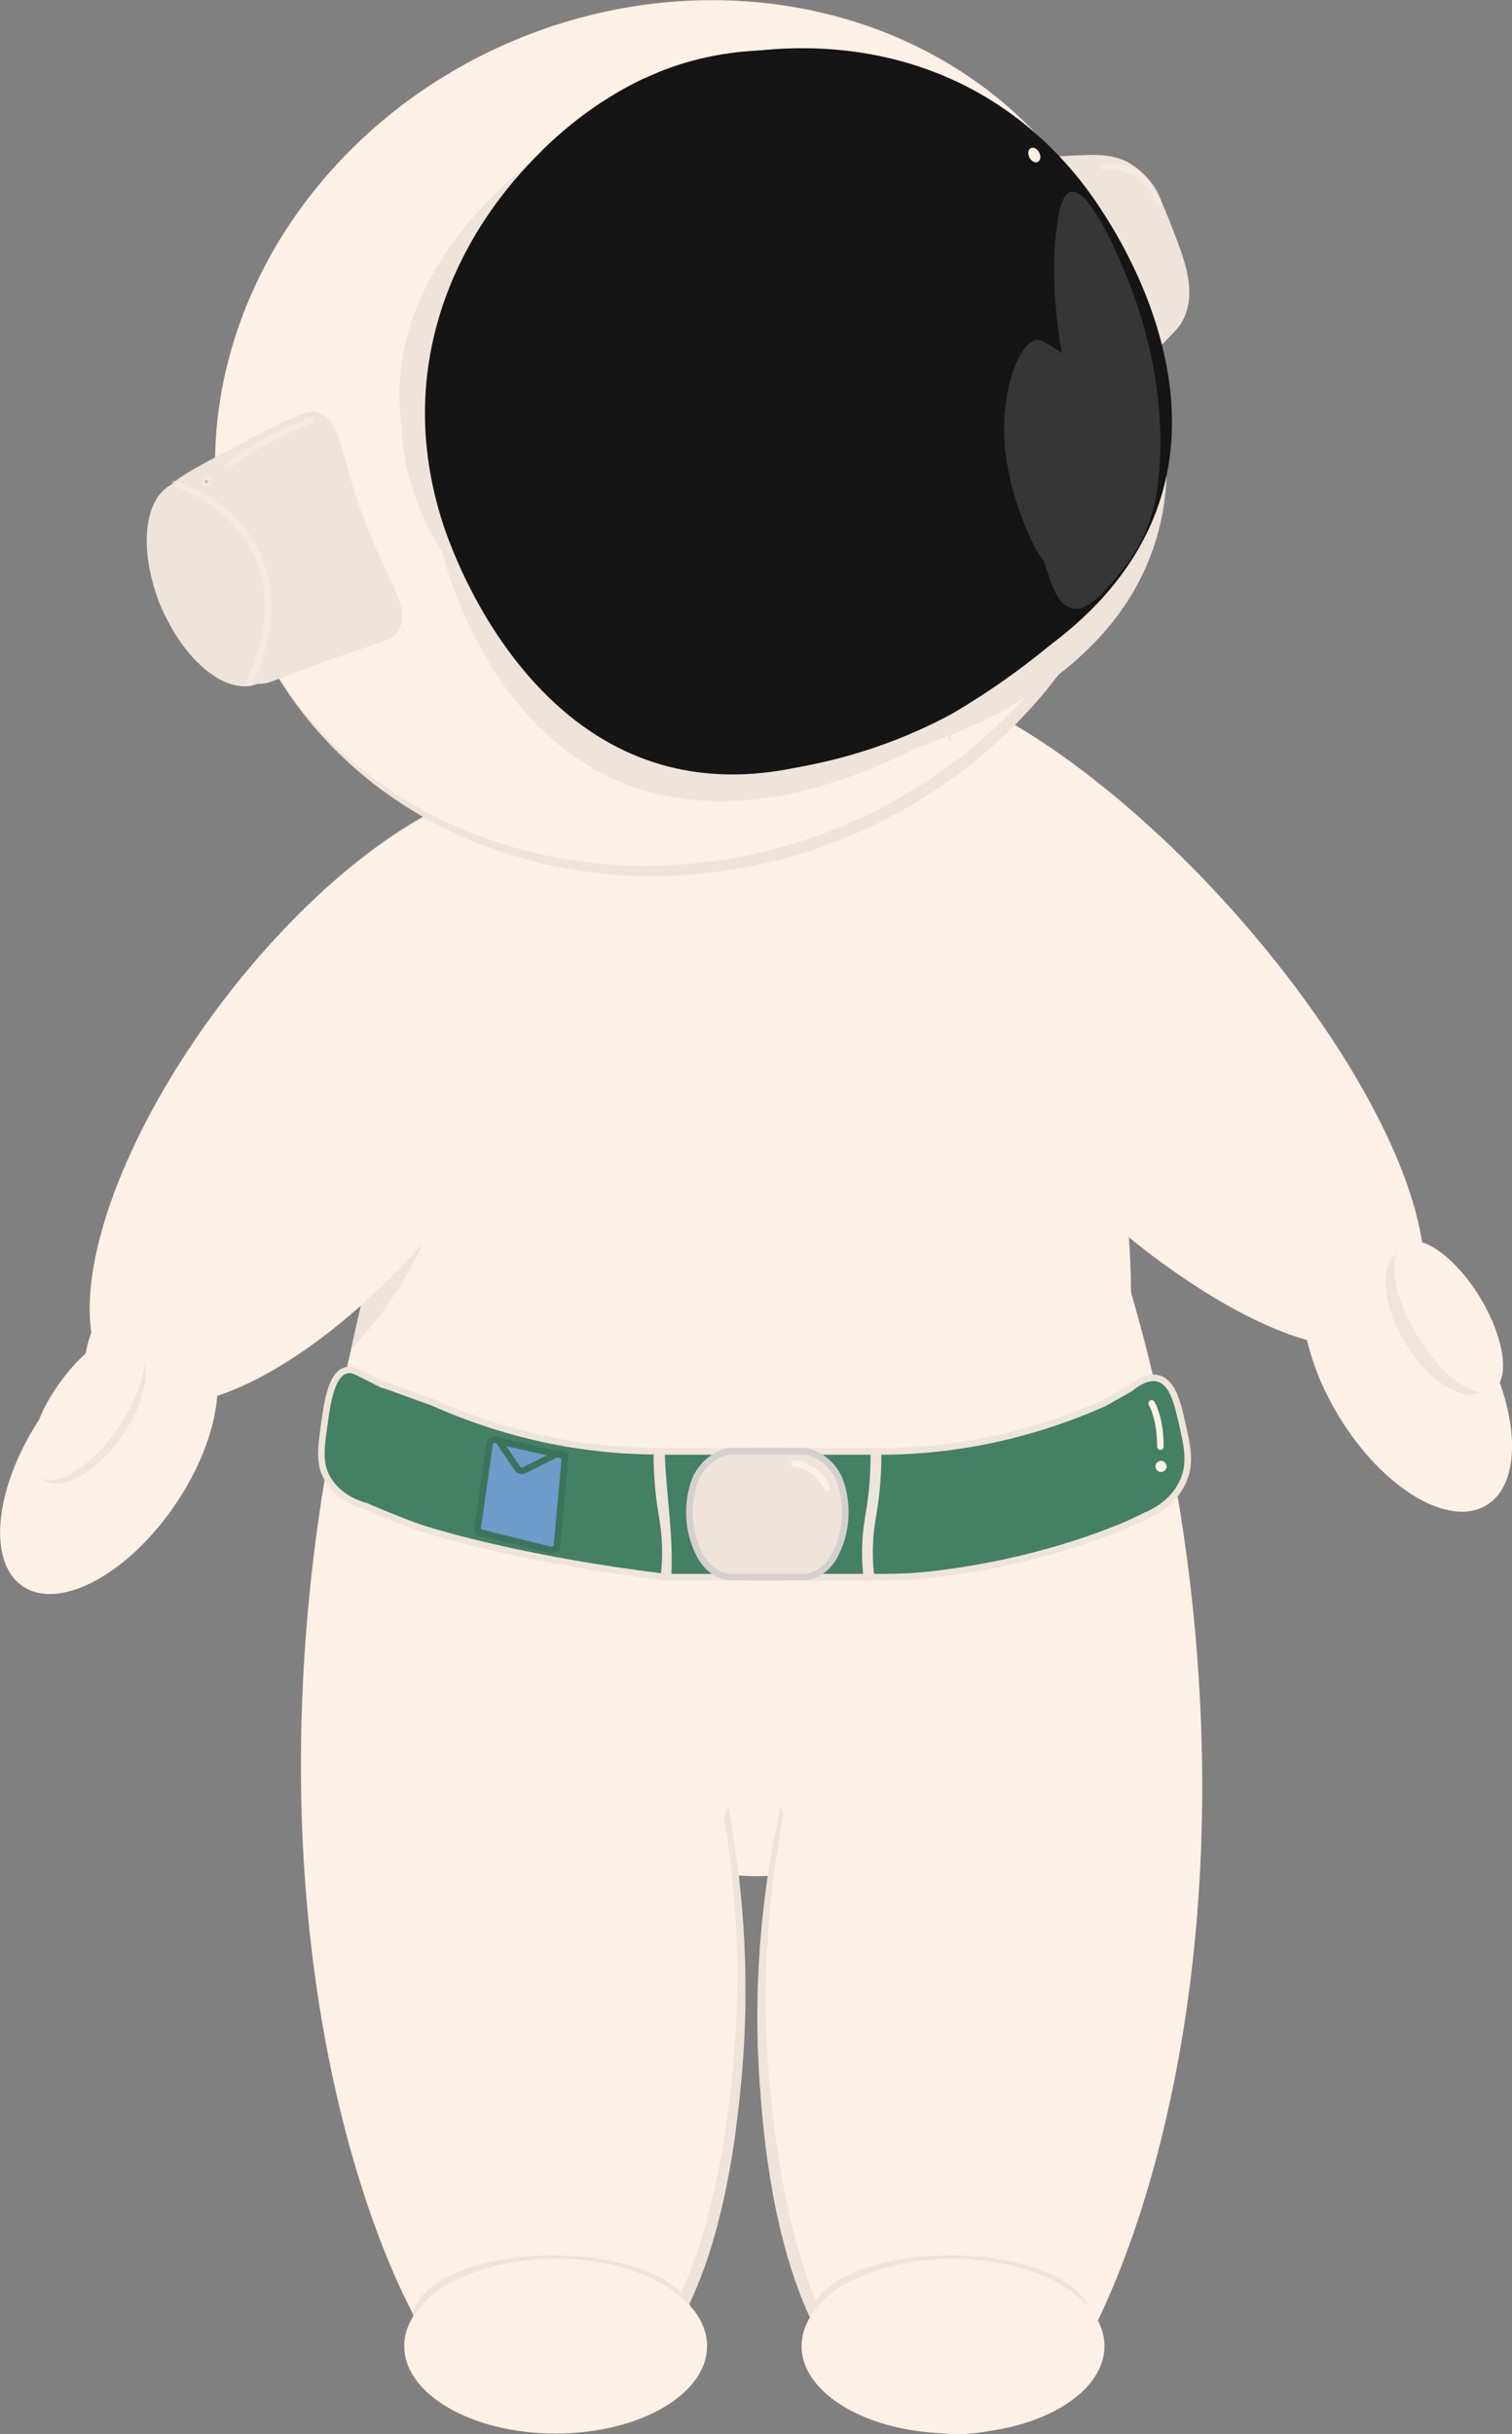 <?xml version="1.0" encoding="UTF-8"?>
<svg id="Layer_2" data-name="Layer 2" xmlns="http://www.w3.org/2000/svg" viewBox="0 0 230.95 371.59">
  <rect x="0" y="0" width="230.95" height="371.59" fill="#808080" stroke="none"/>
  <defs>
    <style>
      .cls-1 {
        stroke: #e5dede;
      }

      .cls-1, .cls-2, .cls-3, .cls-4, .cls-5, .cls-6, .cls-7, .cls-8, .cls-9, .cls-10, .cls-11, .cls-12, .cls-13, .cls-14, .cls-15 {
        stroke-miterlimit: 10;
      }

      .cls-1, .cls-3, .cls-4, .cls-5, .cls-6, .cls-7, .cls-8, .cls-9, .cls-12, .cls-13, .cls-15 {
        stroke-linecap: round;
      }

      .cls-1, .cls-3, .cls-8, .cls-9, .cls-10, .cls-16 {
        fill: #eee4da;
      }

      .cls-2, .cls-6, .cls-7, .cls-8, .cls-12 {
        stroke: #fdf0e5;
      }

      .cls-2, .cls-17 {
        fill: #fdf0e5;
      }

      .cls-3 {
        stroke: #d5cfcf;
      }

      .cls-4, .cls-7, .cls-18 {
        fill: #6d9bca;
      }

      .cls-4, .cls-15 {
        stroke: #3c735b;
      }

      .cls-19 {
        fill: #151515;
      }

      .cls-19, .cls-20, .cls-17, .cls-21, .cls-18, .cls-22, .cls-16 {
        stroke-width: 0px;
      }

      .cls-5 {
        fill: #438066;
      }

      .cls-5, .cls-9, .cls-10, .cls-11, .cls-13, .cls-14 {
        stroke: #eee4da;
      }

      .cls-20 {
        fill: #f1e4da;
      }

      .cls-6, .cls-11, .cls-12 {
        fill: none;
      }

      .cls-21 {
        fill: #363636;
      }

      .cls-7, .cls-12 {
        opacity: .5;
      }

      .cls-22, .cls-13, .cls-14 {
        fill: #f39547;
      }

      .cls-15 {
        fill: #392851;
      }
    </style>
  </defs>
  <g id="Layer_16" data-name="Layer 16">
    <g id="Mini:_Kig_op_arme_nede" data-name="Mini: Kig op, arme nede">
      <g id="kigge_op_arme_nede_mini_" data-name="kigge op, arme nede (mini)">
        <ellipse id="krop" class="cls-17" cx="115.64" cy="198.42" rx="57.13" ry="87.98"/>
        <path id="ben1_skygge" data-name="ben1 skygge" class="cls-16" d="M111.25,275.84c3.27,17.46,2.88,31.8,2.04,41.07-.73,8.1-3.21,35.48-16.45,46.2-1.78,1.44-6.4,5.18-12.64,5.2,0,0-4.92.01-9.87-3.12"/>
        <path id="ben_1" data-name="ben 1" class="cls-17" d="M109.11,269.59c4.49,20.54,3.82,37.35,2.69,47.75-.88,8.07-3.84,35.36-17.42,45.83-1.82,1.41-6.56,5.06-12.87,4.97,0,0-4.98-.07-9.94-3.29-8.72-5.66-31.28-51.67-24.28-121.66,2.5-25.02,10.52-70.5,41.35-121.21"/>
        <path id="ben2_skygge" data-name="ben2 skygge" class="cls-16" d="M119.21,275.81c-3.95,17.9-3.85,32.67-3.17,42.24.6,8.35,2.62,36.6,16.65,47.92,1.88,1.52,6.78,5.47,13.51,5.63,0,0,5.31.12,10.73-3"/>
        <path id="ben_2" data-name="ben 2" class="cls-17" d="M120.49,272.93c-4.49,20.54-3.82,37.35-2.69,47.75.88,8.07,3.84,35.36,17.42,45.83,1.82,1.41,6.56,5.06,12.87,4.97,0,0,4.98-.07,9.94-3.29,8.72-5.66,31.28-51.67,24.28-121.66-2.5-25.02-10.52-70.5-41.35-121.21"/>
        <path id="arm2_skygge" data-name="arm2 skygge" class="cls-16" d="M170.87,177.45c-3.59-3.72-6.88-8.23-9.61-13.39-8.04-15.21-8.7-31.36-2.54-40.37"/>
        <ellipse id="arm_2" data-name="arm 2" class="cls-17" cx="170.54" cy="154.57" rx="23.6" ry="65.28" transform="translate(-59.62 153.32) rotate(-41.88)"/>
        <path id="arm1_skygge" data-name="arm1 skygge" class="cls-16" d="M53.6,205.99c3.59-3.72,6.88-8.23,9.61-13.39,8.04-15.21,8.7-31.36,2.54-40.37"/>
        <ellipse id="arm1" class="cls-17" cx="52.82" cy="167.12" rx="56.63" ry="23.6" transform="translate(-112.15 107.9) rotate(-52.71)"/>
        <g>
          <ellipse class="cls-17" cx="214.94" cy="209.82" rx="12.25" ry="23.36" transform="translate(-77.61 141.72) rotate(-31.21)"/>
          <ellipse class="cls-20" cx="219.97" cy="201.81" rx="6.23" ry="12.41" transform="translate(-72.73 143.17) rotate(-31.21)"/>
          <ellipse class="cls-17" cx="221.28" cy="201.01" rx="5.61" ry="13.07" transform="translate(-72.13 143.74) rotate(-31.21)"/>
        </g>
        <g id="hånd_1" data-name="hånd 1">
          <ellipse class="cls-17" cx="16.61" cy="222.85" rx="23.36" ry="12.25" transform="translate(-176.84 110.97) rotate(-55.7)"/>
          <ellipse class="cls-20" cx="13.57" cy="215.63" rx="12.41" ry="6.23" transform="translate(-172.21 105.32) rotate(-55.7)"/>
          <ellipse class="cls-17" cx="13.44" cy="214.74" rx="13.07" ry="5.61" transform="translate(-171.53 104.82) rotate(-55.7)"/>
        </g>
        <g id="fod1">
          <path class="cls-11" d="M105.36,353.92c0-5.04-9.35-9.13-20.89-9.13s-20.89,4.09-20.89,9.13"/>
          <ellipse class="cls-17" cx="84.87" cy="358.13" rx="23.13" ry="13.35"/>
        </g>
        <g id="fod2">
          <path class="cls-11" d="M166.06,353.92c0-5.04-9.35-9.13-20.89-9.13s-20.89,4.09-20.89,9.13"/>
          <ellipse class="cls-17" cx="145.57" cy="358.13" rx="23.13" ry="13.35"/>
        </g>
        <path class="cls-17" d="M20,196.15c.66.31.47,1.99.31,3.33-.83,6.8-4.97,13.95-6.65,13.41-1.34-.43-1.2-5.74.41-9.8,1.55-3.9,4.81-7.47,5.93-6.94Z"/>
        <path class="cls-10" d="M156.84,25.57c.77-1,2.53-1.09,6.06-1.27,3.96-.2,6.88-.46,9.49,1.11,3.25,1.95,4.39,4.89,6.41,10.12,1.67,4.31,3.51,9.06,1.44,13.13-.47.92-1.16,1.58-2.48,2.95-2.67,2.76-4.51,4.68-6.21,4.65-2.75-.04-3.73-5.15-8.15-14.44-4.71-9.91-8.31-14-6.57-16.26Z"/>
        <ellipse id="hoved_skygge" data-name="hoved skygge" class="cls-16" cx="104.68" cy="67.66" rx="71.84" ry="64.99" transform="translate(-18.06 45.96) rotate(-22.85)"/>
        <ellipse id="hoved" class="cls-17" cx="103.7" cy="66.09" rx="71.84" ry="64.99" transform="translate(-17.53 45.46) rotate(-22.85)"/>
        <g>
          <g id="glasrim">
            <g id="glasrim-2" data-name="glasrim">
              <g id="glasrim-3" data-name="glasrim">
                <path class="cls-10" d="M139.2,108.64c-12,6.19-39.58,17.05-59.22-5.12-9.93-11.22-13.05-25.46-13.44-27.38-5.81-28,12.54-49.41,30.31-58.85l37.12,92.94c1.13-.33,2.96-.83,5.22-1.6Z"/>
                <path class="cls-10" d="M143.99,106.01c-1.02.58-2.66,1.54-4.79,2.62-2.27.77-4.09,1.27-5.22,1.6L96.86,17.29c1.07-.57,2.13-1.1,3.18-1.58,1.1-.5,2.19-.94,3.27-1.34l.07.17,40.61,91.47Z"/>
                <path class="cls-10" d="M176.89,62.67c2.15,29.54-24.88,41.69-37.69,45.96,2.13-1.08,3.77-2.04,4.79-2.62L103.38,14.54c19.17-6.13,47.31-4.32,63.3,19.4,1.09,1.62,9.12,13.8,10.21,28.74Z"/>
                <path class="cls-10" d="M143.99,106.01c-1.02.58-2.66,1.54-4.79,2.62-2.27.77-4.09,1.27-5.22,1.6L96.86,17.29l-.07-.17c1.04-.49,2.13-.96,3.26-1.41,1.08-.42,2.19-.81,3.34-1.17l40.61,91.47Z"/>
              </g>
              <line class="cls-10" x1="104.1" y1="16.15" x2="143.99" y2="106.01"/>
              <line class="cls-10" x1="97.73" y1="19.61" x2="133.95" y2="110.16"/>
              <ellipse class="cls-10" cx="107.42" cy="33.22" rx="26.71" ry="17.26" transform="translate(-4.47 44.32) rotate(-22.85)"/>
              <ellipse class="cls-10" cx="132.83" cy="90.97" rx="26.71" ry="17.26" transform="translate(-24.9 58.73) rotate(-22.85)"/>
            </g>
            <g id="glasrim-4" data-name="glasrim">
              <path class="cls-10" d="M139.92,113.62c-12,6.19-39.58,17.05-59.22-5.12-9.93-11.22-13.05-25.46-13.44-27.38-5.81-28,12.54-49.41,30.31-58.85l37.12,92.94c1.13-.33,2.96-.83,5.22-1.6Z"/>
              <path class="cls-10" d="M144.71,110.99c-1.02.58-2.66,1.54-4.79,2.62-2.27.77-4.09,1.27-5.22,1.6L97.58,22.27c1.07-.57,2.13-1.1,3.18-1.58,1.1-.5,2.19-.94,3.27-1.34l.07.17,40.61,91.47Z"/>
              <path class="cls-10" d="M177.61,67.65c2.15,29.54-24.88,41.69-37.69,45.96,2.13-1.08,3.77-2.04,4.79-2.62L104.1,19.52c19.17-6.13,47.31-4.32,63.3,19.4,1.09,1.62,9.12,13.8,10.21,28.74Z"/>
              <path class="cls-10" d="M144.71,110.99c-1.02.58-2.66,1.54-4.79,2.62-2.27.77-4.09,1.27-5.22,1.6L97.58,22.27l-.07-.17c1.04-.49,2.13-.96,3.26-1.41,1.08-.42,2.19-.81,3.34-1.17l40.61,91.47Z"/>
            </g>
            <line class="cls-10" x1="104.82" y1="21.13" x2="144.71" y2="110.99"/>
            <line class="cls-10" x1="98.45" y1="24.59" x2="134.67" y2="115.14"/>
            <ellipse class="cls-10" cx="108.14" cy="38.2" rx="26.71" ry="17.26" transform="translate(-6.35 44.99) rotate(-22.85)"/>
            <ellipse class="cls-10" cx="133.55" cy="95.95" rx="26.71" ry="17.26" transform="translate(-26.78 59.4) rotate(-22.85)"/>
          </g>
          <g id="glasrim-5" data-name="glasrim">
            <g id="glasrim-6" data-name="glasrim">
              <g id="glasrim-7" data-name="glasrim">
                <path class="cls-10" d="M126.86,85.88c-11.55,5.72-37.83,16.22-54.44.15-8.4-8.13-10.28-19.13-10.5-20.61-3.4-21.64,15.1-39.8,32.21-48.49l27.79,70.57c1.07-.34,2.79-.86,4.95-1.63Z"/>
                <path class="cls-10" d="M131.48,83.48c-.99.53-2.57,1.4-4.62,2.41-2.15.77-3.88,1.29-4.95,1.63l-27.79-70.57c1.03-.52,2.05-1.02,3.06-1.47,1.06-.47,2.1-.9,3.12-1.29l.05.13,31.12,69.17Z"/>
                <path class="cls-10" d="M164.99,47.02c-.1,23.12-25.97,34.59-38.13,38.86,2.05-1.01,3.63-1.87,4.62-2.41L100.36,14.31c18.17-6.18,44.09-6.74,57.21,10.8.9,1.2,7.46,10.22,7.42,21.91Z"/>
                <path class="cls-10" d="M131.48,83.48c-.99.53-2.57,1.4-4.62,2.41-2.15.77-3.88,1.29-4.95,1.63l-27.79-70.57-.05-.13c1-.46,2.04-.91,3.11-1.34,1.03-.41,2.09-.79,3.18-1.16l31.12,69.17Z"/>
              </g>
              <line class="cls-10" x1="100.91" y1="15.52" x2="131.48" y2="83.48"/>
              <line class="cls-10" x1="94.77" y1="18.7" x2="121.89" y2="87.45"/>
              <ellipse class="cls-10" cx="102.78" cy="28.73" rx="25.52" ry="13.08" transform="translate(-3.09 42.17) rotate(-22.85)"/>
              <ellipse class="cls-10" cx="122.22" cy="72.42" rx="25.52" ry="13.08" transform="translate(-18.53 53.15) rotate(-22.85)"/>
            </g>
            <g id="glasrim-8" data-name="glasrim">
              <path class="cls-10" d="M127.18,89.76c-11.55,5.72-37.83,16.22-54.44.15-8.4-8.13-10.28-19.13-10.5-20.61-3.4-21.64,15.1-39.8,32.21-48.49l27.79,70.57c1.07-.34,2.79-.86,4.95-1.63Z"/>
              <path class="cls-10" d="M131.79,87.35c-.99.53-2.57,1.4-4.62,2.41-2.15.77-3.88,1.29-4.95,1.63l-27.79-70.57c1.03-.52,2.05-1.02,3.06-1.47,1.06-.47,2.1-.9,3.12-1.29l.05.13,31.12,69.17Z"/>
              <path class="cls-10" d="M165.3,50.89c-.1,23.12-25.97,34.59-38.13,38.86,2.05-1.01,3.63-1.87,4.62-2.41l-31.12-69.17c18.17-6.18,44.09-6.74,57.21,10.8.9,1.2,7.46,10.22,7.42,21.91Z"/>
              <path class="cls-10" d="M131.79,87.35c-.99.53-2.57,1.4-4.62,2.41-2.15.77-3.88,1.29-4.95,1.63l-27.79-70.57-.05-.13c1-.46,2.04-.91,3.11-1.34,1.03-.41,2.09-.79,3.18-1.16l31.12,69.17Z"/>
            </g>
            <line class="cls-10" x1="101.22" y1="19.4" x2="131.79" y2="87.35"/>
            <line class="cls-10" x1="95.09" y1="22.58" x2="122.2" y2="91.32"/>
            <ellipse class="cls-10" cx="103.09" cy="32.6" rx="25.52" ry="13.08" transform="translate(-4.57 42.59) rotate(-22.85)"/>
            <ellipse class="cls-10" cx="122.53" cy="76.29" rx="25.52" ry="13.08" transform="translate(-20.01 53.57) rotate(-22.85)"/>
          </g>
        </g>
        <g id="glas">
          <path class="cls-19" d="M144.61,107.4c-11.6,7.32-38.58,20.66-60.83-.98-11.25-10.95-15.86-25.54-16.45-27.51-8.75-28.72,7.78-52.36,24.93-63.49l47.2,94.03c1.12-.42,2.93-1.08,5.16-2.05Z"/>
          <path class="cls-19" d="M149.22,104.32c-.98.68-2.55,1.8-4.61,3.08-2.23.97-4.04,1.62-5.16,2.05L92.25,15.42c1.03-.67,2.06-1.3,3.08-1.88,1.07-.6,2.14-1.14,3.19-1.64l.09.17,50.6,92.24Z"/>
          <path class="cls-19" d="M178.35,56.77c5.18,30.6-21.13,45.24-33.74,50.63,2.06-1.29,3.63-2.4,4.61-3.08L98.62,12.07c18.9-7.79,47.74-7.97,66.43,15.53,1.28,1.61,10.68,13.69,13.3,29.17Z"/>
          <path class="cls-19" d="M168.5,91.16c-5.39,5.32-11.6,10.49-18.76,15.13-1.44.93-2.87,1.82-4.3,2.65-1.73.94-3.55,1.84-5.48,2.69-6.38,2.82-12.61,4.53-18.36,5.54-12.96-31.37-25.92-62.74-38.88-94.11h0c4.73-4.7,9.23-7.66,12.61-9.52,3.15-1.73,5.64-2.69,6.17-2.89,5.74-2.18,10.97-2.8,14.71-2.96,17.43,27.82,34.85,55.64,52.28,83.46Z"/>
        </g>
        <ellipse class="cls-17" cx="157.99" cy="23.67" rx=".84" ry="1.18" transform="translate(7.1 76.15) rotate(-27.7)"/>
        <path class="cls-21" d="M159.39,85.49c-1.53-4.72-6.27-19.57-6.02-19.65.57-.18,6.55,19.32,6.02,19.65-.4.25-5.88-9.55-6.02-19.65-.11-7.65,2.86-14.51,5.43-13.92,1.04.24,3.39,2.02,3.39,2.02-1.8-10.01-.99-17.39-.99-17.39.33-2.96.75-6.9,2.37-7.26,2.69-.6,6.73,8.72,7.61,10.75.15.36.4.92.7,1.66,8.46,20.44,4.38,35.61,4.38,35.61-1.43,5.53-3.77,8.4-5.56,10.59-2.19,2.68-5.36,6.55-8.11,4.39-1.28-1.01-1.94-2.9-3.2-6.8Z"/>
        <path class="cls-12" d="M176.95,30.91c-.21-.71-.83-2.42-2.51-3.79-2.44-1.99-5.27-1.72-5.84-1.66"/>
        <ellipse class="cls-10" cx="33" cy="89.07" rx="8.6" ry="16.08" transform="translate(-32 19.81) rotate(-22.85)"/>
        <path class="cls-10" d="M24.67,91.44c2.29,6.39,8.27,12.18,14.57,12.45,1.98.08,1.89-.46,12.52-4.18,6.89-2.41,7.88-2.42,8.67-3.75,1.87-3.13-1.5-6.43-5.34-16.67-3.87-10.31-3.35-14.69-6.66-15.79-1.06-.35-2.05-.22-11.45,4.69-9.01,4.7-9.71,5.42-10.24,6.06-3.88,4.72-3.99,11.87-2.08,17.19Z"/>
        <path class="cls-12" d="M26.73,73.85c2.3.8,8.11,3.18,11.62,9.03,5.69,9.51.38,20.03-.31,21.34"/>
        <path class="cls-12" d="M47.54,64.19c-1.83.68-4.01,1.61-6.38,2.87-2.67,1.42-4.85,2.88-6.54,4.14"/>
        <circle class="cls-7" cx="31.53" cy="73.51" r=".31"/>
        <ellipse class="cls-2" cx="58.14" cy="205.04" rx=".88" ry=".44"/>
        <g id="bælte">
          <path class="cls-5" d="M55.03,229.54c1.87.83,5.02,2.17,8.23,3.35,4,1.47,18.25,5.39,38.1,7.82h17.03c.08-6.4.23-12.79.3-19.18h-18.16c-11.74,0-23.38-2.52-34.41-7.44-3.09-1.11-6.18-2.22-9.27-3.33"/>
          <polygon class="cls-18" points="84.69 222.39 75.94 220.49 75.24 223.88 83.99 225.78 84.69 222.39"/>
          <path class="cls-13" d="M138.34,221.5c-.49,0-.98.03-1.48.03h-18.16c.07,6.4.23,12.79.3,19.18h17.03c1,0,2.01-.04,3.01-.08-.36-6.37-.59-12.75-.7-19.13Z"/>
          <rect class="cls-14" x="117.69" y="222.34" width="2.69" height="17.53"/>
          <rect class="cls-22" x="116.96" y="221.52" width="4.87" height="19.18"/>
          <path class="cls-4" d="M86.29,222.57l-1.22,13.38c-.04.44-.55.75-1.05.63l-10.5-2.6c-.37-.09-.6-.4-.56-.73l1.82-12.86c.09-.66,1.12-.86,1.5-.29l2.76,4.07c.22.32.71.43,1.09.24l4.94-2.47c.56-.28,1.25.08,1.2.63Z"/>
          <line class="cls-15" x1="75.47" y1="219.75" x2="86.05" y2="222.2"/>
          <path class="cls-1" d="M120.1,240.71h-8.36c-.53-.09-1.63-.35-2.72-1.26-1.05-.88-1.58-1.92-1.82-2.46-.49-.99-1.3-2.95-1.41-5.58-.11-2.7.56-4.78.98-5.82.31-.64.99-1.83,2.25-2.8,1.08-.82,2.11-1.14,2.73-1.27h8.35"/>
          <path class="cls-1" d="M115.29,240.71h8.36c.53-.09,1.63-.35,2.72-1.26,1.05-.88,1.58-1.92,1.82-2.46.49-.99,1.3-2.95,1.41-5.58.11-2.7-.56-4.78-.98-5.82-.31-.64-.99-1.83-2.25-2.8-1.08-.82-2.11-1.14-2.73-1.27h-8.35"/>
          <path class="cls-8" d="M126.99,227.07c-.25-.53-.71-1.34-1.53-2.08-1.37-1.23-2.88-1.49-3.5-1.57"/>
          <rect class="cls-22" x="136.08" y="222.34" width="5.96" height="17.53"/>
          <path class="cls-5" d="M175.06,231.33c-1.82.93-3.22,1.51-3.42,1.6-16.61,6.9-32.6,7.71-32.6,7.71-1.18.06-3.1.13-5.5.11h-17.03c-.08-6.4-.23-12.79-.3-19.18h18.16c11.74,0,23.38-2.52,34.41-7.44,1.3-.74,2.6-1.47,3.9-2.21"/>
          <path class="cls-5" d="M168.78,214.12l3.9-2.21c.73-.61,2.51-1.95,4.24-1.48,2.23.6,2.96,3.82,3.68,7.01.78,3.43,1.37,6.04.01,8.89-1.5,3.14-4.41,4.53-5.56,5.01"/>
          <path class="cls-5" d="M100.99,221.56c.02.21.05.42.06.64.25,6.27,1.33,12.28.99,18.55h13.87c.08-6.4.23-12.79.3-19.18h-15.22Z"/>
          <rect class="cls-14" x="114.52" y="222.38" width="2.69" height="17.53" transform="translate(231.73 462.28) rotate(-180)"/>
          <rect class="cls-22" x="113.07" y="221.56" width="4.87" height="19.18" transform="translate(231.02 462.31) rotate(-180)"/>
          <path class="cls-3" d="M114.8,240.74h8.36c.53-.09,1.63-.35,2.72-1.26,1.05-.88,1.58-1.92,1.82-2.46.49-.99,1.3-2.95,1.41-5.58.11-2.7-.56-4.78-.98-5.82-.31-.64-.99-1.83-2.25-2.8-1.08-.82-2.11-1.14-2.73-1.27h-8.35"/>
          <path class="cls-3" d="M119.62,240.74h-8.36c-.53-.09-1.63-.35-2.72-1.26-1.05-.88-1.58-1.92-1.82-2.46-.49-.99-1.3-2.95-1.41-5.58-.11-2.7.56-4.78.98-5.82.31-.64.99-1.83,2.25-2.8,1.08-.82,2.11-1.14,2.73-1.27h8.35"/>
          <path class="cls-8" d="M126.32,227.07c-.25-.53-.71-1.34-1.53-2.08-1.37-1.23-2.88-1.49-3.5-1.57"/>
          <path class="cls-5" d="M58.47,211.39c-1.29-.65-2.57-1.29-3.86-1.94-.45-.22-1.07-.43-1.73-.27-2.26.55-2.88,4.98-3.28,7.77-.6,4.25-.92,6.48.46,8.82,1.68,2.84,4.7,3.84,5.84,4.15"/>
          <path class="cls-9" d="M100.34,221.55c-.03,3.19.21,5.73.44,7.45.34,2.58.75,4.12.84,6.85.07,2.05-.08,3.73-.2,4.81"/>
          <path class="cls-9" d="M134.12,221.58c.03,3.19-.21,5.73-.44,7.45-.34,2.58-.75,4.12-.84,6.85-.07,2.05.08,3.73.2,4.81"/>
          <path class="cls-9" d="M133.47,221.61c.03,3.19-.21,5.73-.44,7.45-.34,2.58-.75,4.12-.84,6.85-.07,2.05.08,3.73.2,4.81"/>
          <path class="cls-6" d="M175.92,214.23c.21.42.45.96.66,1.65.6,1.95.66,3.93.66,4.95"/>
          <circle class="cls-17" cx="177.34" cy="223.85" r=".85"/>
        </g>
      </g>
    </g>
  </g>
</svg>